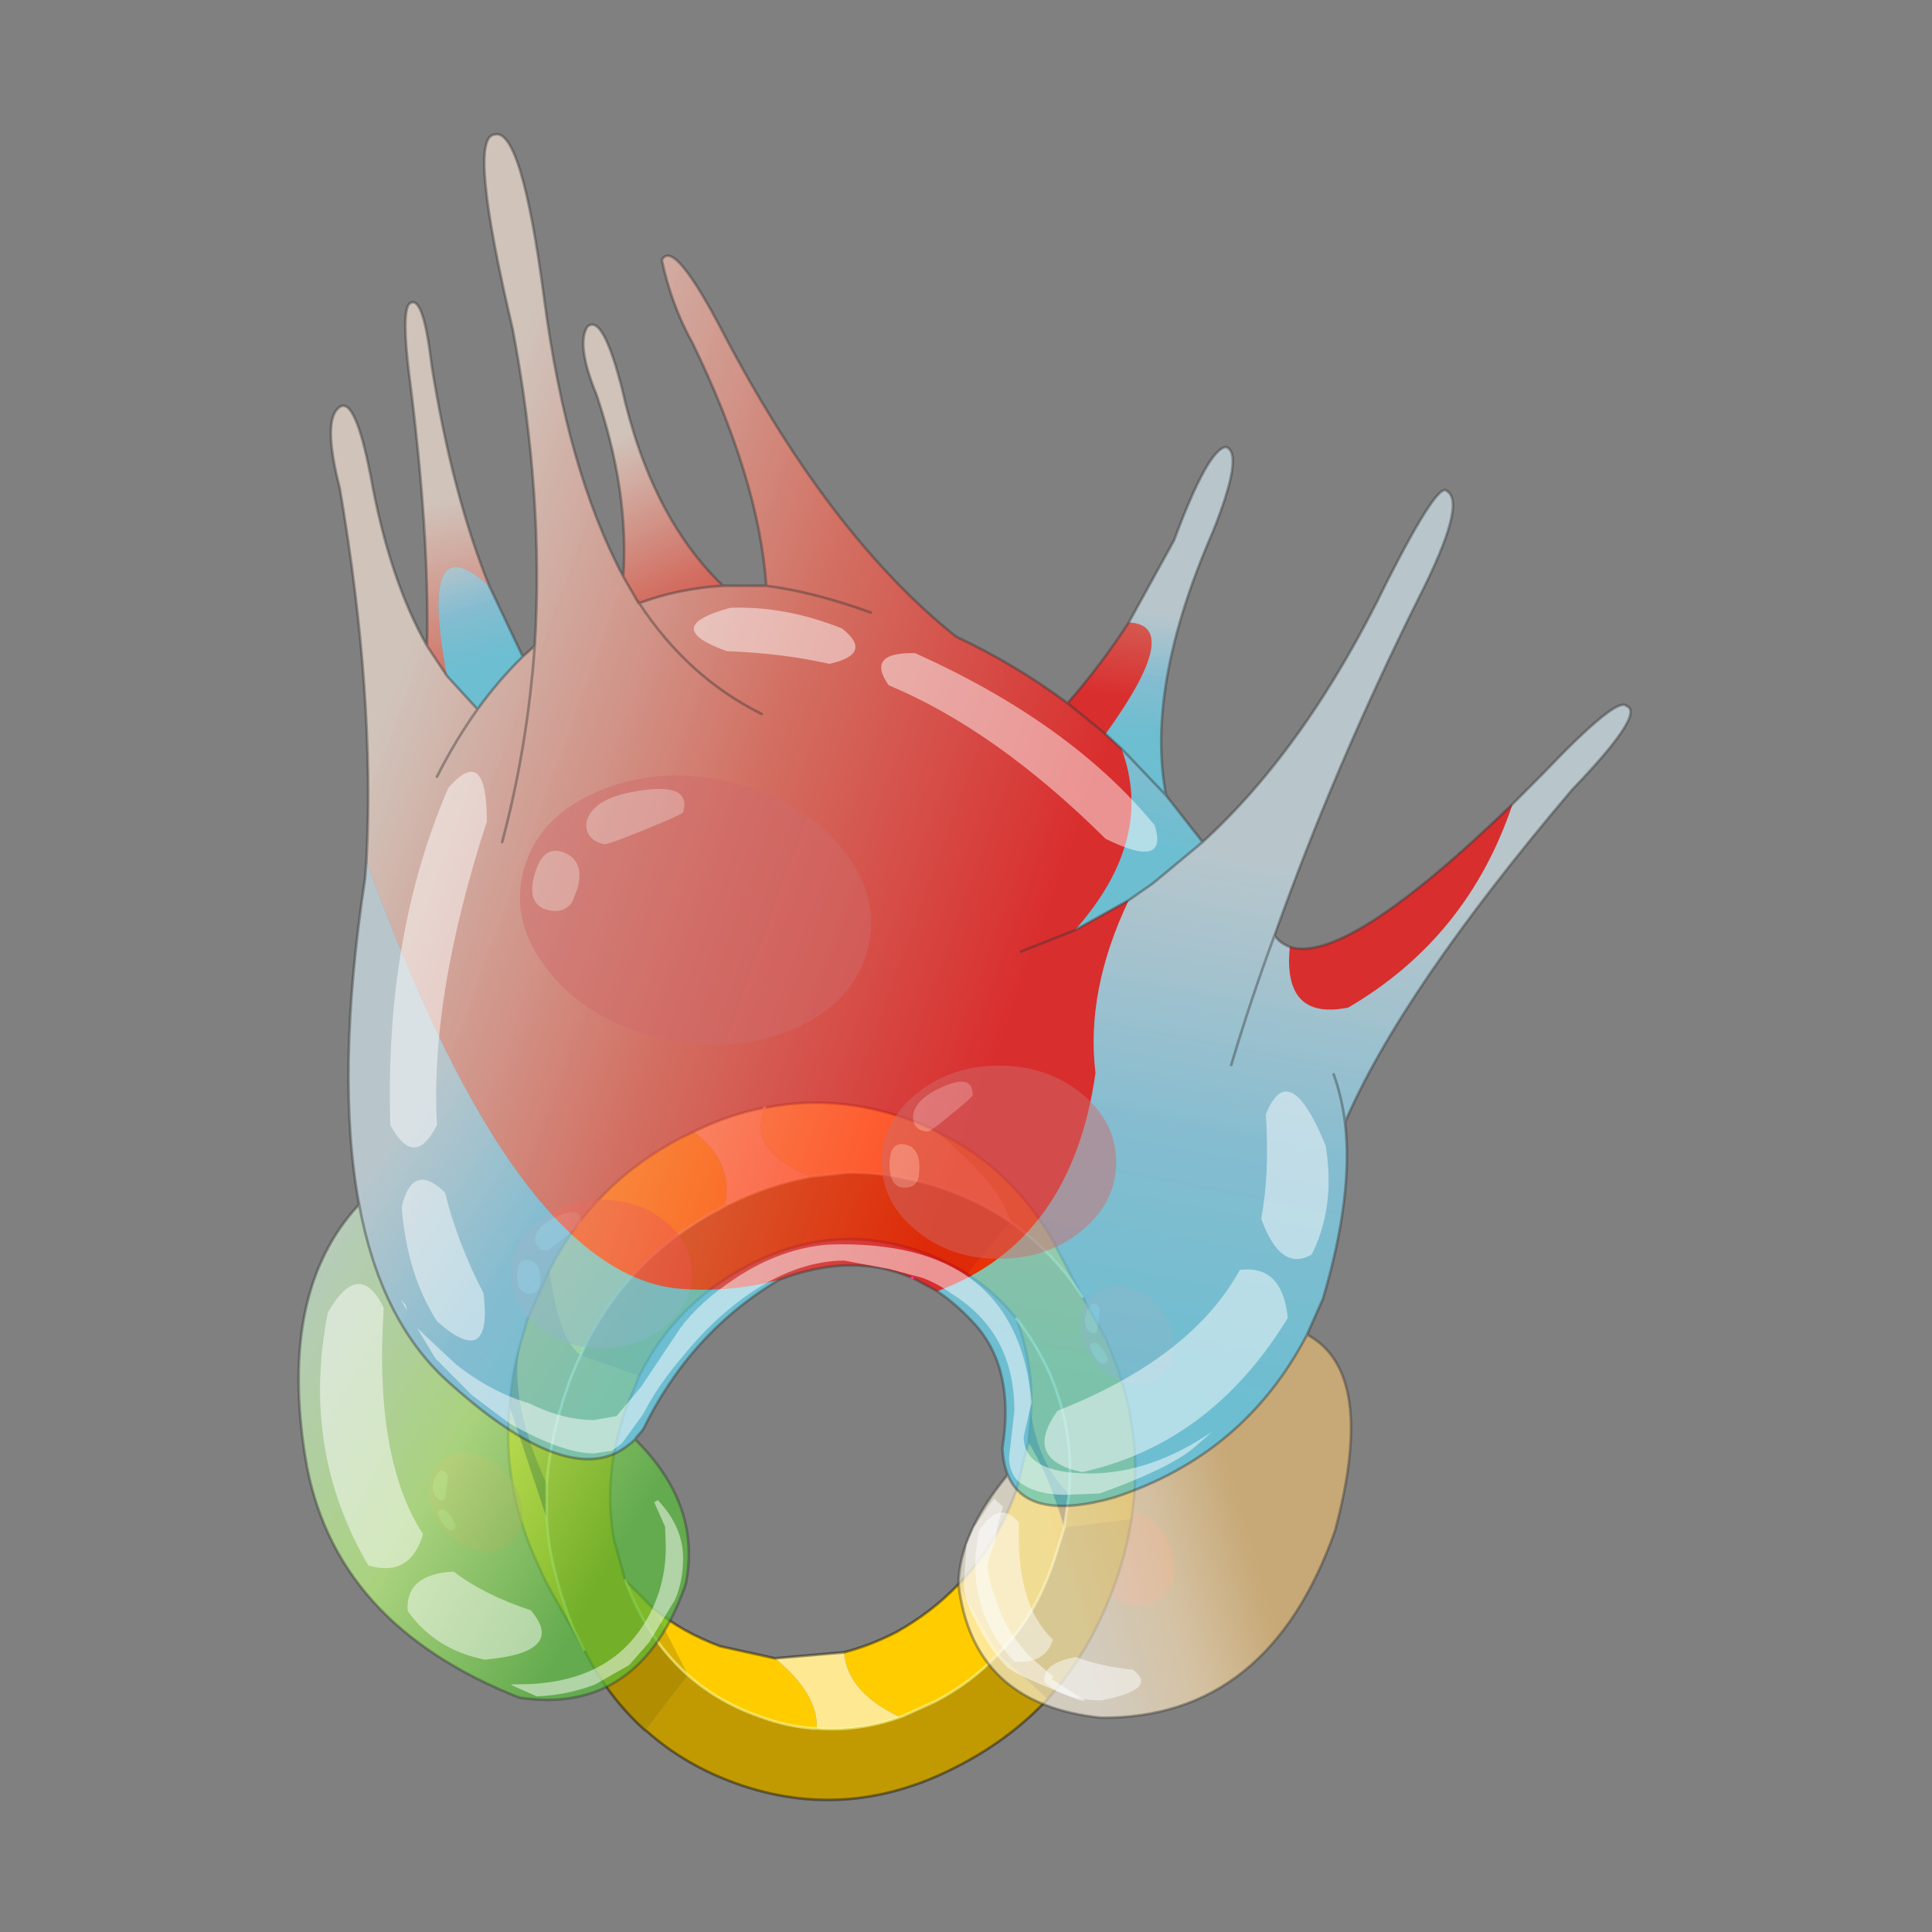 <?xml version="1.0" encoding="UTF-8" standalone="no"?>
<svg xmlns:xlink="http://www.w3.org/1999/xlink" height="440.0px" width="440.0px" xmlns="http://www.w3.org/2000/svg">
  <rect width="100%" height="100%" fill="#808080" stroke="none"/>
  <g transform="matrix(10.0, 0.0, 0.0, 10.0, 0.0, 0.0)">
    <use height="44.0" transform="matrix(1.0, 0.0, 0.0, 1.0, 0.0, 0.0)" width="44.0" xlink:href="#shape0"/>
    <use height="125.0" transform="matrix(0.303, 0.0, 0.0, 0.304, 6.77, 3.02)" width="100.3" xlink:href="#sprite0"/>
  </g>
  <defs>
    <g id="shape0" transform="matrix(1.0, 0.0, 0.0, 1.0, 0.0, 0.0)">
      <path d="M44.0 44.0 L0.0 44.0 0.0 0.0 44.0 0.0 44.0 44.0" fill="#43adca" fill-opacity="0.0" fill-rule="evenodd" stroke="none"/>
    </g>
    <g id="sprite0" transform="matrix(1.0, 0.0, 0.0, 1.0, 0.1, 0.1)">
      <use height="39.0" transform="matrix(-0.129, 0.068, 0.109, 0.173, 63.0, 101.7)" width="43.5" xlink:href="#sprite1"/>
      <use height="52.45" transform="matrix(1.0, 0.0, 0.0, 1.0, 15.65, 72.45)" width="47.35" xlink:href="#shape2"/>
      <use height="39.0" transform="matrix(-0.129, 0.068, 0.109, 0.173, 14.0, 97.65)" width="43.5" xlink:href="#sprite1"/>
      <use height="39.0" transform="matrix(-0.129, 0.068, 0.109, 0.173, 63.0, 85.15)" width="43.5" xlink:href="#sprite1"/>
      <use height="39.0" transform="matrix(-0.312, 0.0, 0.0, 0.285, 29.55, 79.85)" width="43.5" xlink:href="#sprite1"/>
      <use height="118.85" transform="matrix(1.0, 0.0, 0.0, 1.0, -0.1, -0.1)" width="100.3" xlink:href="#shape3"/>
      <use height="39.0" transform="matrix(-0.405, 0.0, 0.0, 0.371, 61.45, 69.8)" width="43.5" xlink:href="#sprite1"/>
      <use height="42.6" transform="matrix(1.0, 0.0, 0.0, 1.0, 6.85, 47.8)" width="7.3" xlink:href="#shape4"/>
      <use height="39.0" transform="matrix(-0.592, -0.145, -0.143, 0.49, 45.5, 51.75)" width="43.5" xlink:href="#sprite1"/>
      <use height="81.9" transform="matrix(1.0, 0.0, 0.0, 1.0, 1.6, 35.5)" width="75.8" xlink:href="#shape5"/>
    </g>
    <g id="sprite1" transform="matrix(1.0, 0.0, 0.0, 1.0, 0.0, 0.0)">
      <use height="39.0" transform="matrix(1.0, 0.0, 0.0, 1.0, 0.0, 0.0)" width="43.5" xlink:href="#shape1"/>
    </g>
    <g id="shape1" transform="matrix(1.0, 0.0, 0.0, 1.0, 0.0, 0.0)">
      <path d="M36.65 22.65 Q37.2 24.65 39.25 24.65 42.05 24.65 42.05 19.95 42.05 15.4 39.3 15.9 36.5 16.4 36.5 20.65 L36.65 22.65 M37.7 10.5 Q37.7 6.9 32.15 4.25 26.6 1.55 26.6 5.95 26.6 6.3 30.55 9.8 34.45 13.3 34.9 13.3 36.35 13.3 37.1 12.35 37.7 11.55 37.7 10.5 M37.1 5.7 Q43.5 11.4 43.5 19.5 43.5 27.6 37.1 33.3 30.75 39.0 21.75 39.0 12.75 39.0 6.35 33.3 0.0 27.6 0.0 19.5 0.0 11.4 6.35 5.7 12.75 0.0 21.75 0.0 30.75 0.0 37.1 5.7" fill="#d06a6a" fill-opacity="0.482" fill-rule="evenodd" stroke="none"/>
      <path d="M37.7 10.5 Q37.7 11.55 37.1 12.35 36.35 13.3 34.9 13.3 34.45 13.3 30.55 9.8 26.6 6.3 26.6 5.95 26.6 1.55 32.15 4.25 37.7 6.9 37.7 10.5 M36.65 22.65 L36.5 20.65 Q36.5 16.4 39.3 15.9 42.05 15.4 42.05 19.95 42.05 24.65 39.25 24.65 37.2 24.65 36.65 22.65" fill="#e6bbbb" fill-opacity="0.482" fill-rule="evenodd" stroke="none"/>
    </g>
    <g id="shape2" transform="matrix(1.0, 0.0, 0.0, 1.0, -15.65, -72.45)">
      <path d="M18.85 85.1 Q22.2 78.6 28.75 75.2 L29.7 74.75 Q32.75 77.05 32.05 80.3 L31.7 80.5 Q24.85 84.05 21.45 90.95 L21.2 91.5 Q19.5 90.3 18.85 85.1 M35.0 72.95 L35.1 72.95 35.05 72.95 35.0 72.95 M26.7 110.5 Q28.85 112.25 31.7 113.3 L35.8 114.2 Q39.05 116.85 38.95 119.45 L38.7 119.45 Q36.65 119.3 34.65 118.55 31.6 117.5 29.25 115.45 L26.7 110.5 M41.0 113.75 Q42.95 113.25 44.9 112.25 47.6 110.75 49.6 108.65 L52.6 113.85 Q50.6 116.0 47.8 117.45 L45.35 118.55 45.2 118.6 Q41.25 116.75 41.0 113.75" fill="#ffcc00" fill-rule="evenodd" stroke="none"/>
      <path d="M29.7 74.75 Q32.35 73.45 35.0 72.95 L35.05 72.95 Q33.7 76.15 38.5 78.1 L37.55 78.3 Q34.85 78.9 32.05 80.3 32.75 77.05 29.7 74.75 M35.8 114.2 L41.0 113.75 Q41.25 116.75 45.2 118.6 42.1 119.7 38.95 119.45 39.05 116.85 35.8 114.2" fill="#fee892" fill-rule="evenodd" stroke="none"/>
      <path d="M62.6 103.75 Q62.25 106.1 61.4 108.5 59.6 113.6 56.3 117.25 L52.6 113.85 Q55.25 111.2 56.6 107.35 L56.8 106.8 57.55 104.4 62.6 103.75 M21.2 91.5 L21.45 90.95 Q24.85 84.05 31.7 80.5 L32.05 80.3 Q34.85 78.9 37.55 78.3 L38.5 78.1 41.35 77.8 Q44.95 77.8 48.6 79.05 51.3 80.0 53.5 81.5 L50.25 85.4 Q48.65 84.4 46.8 83.75 40.1 81.4 33.65 84.85 28.25 87.7 25.6 93.05 L21.2 91.5" fill="#8f7301" fill-rule="evenodd" stroke="none"/>
      <path d="M35.1 72.95 Q40.3 71.9 45.65 73.75 46.85 74.15 47.9 74.7 52.95 78.9 53.5 81.5 51.3 80.0 48.6 79.05 44.95 77.8 41.35 77.8 L38.5 78.1 Q33.7 76.15 35.05 72.95 L35.1 72.95" fill="#fedc56" fill-rule="evenodd" stroke="none"/>
      <path d="M47.9 74.7 Q53.55 77.4 56.75 83.0 L57.15 83.8 58.9 87.1 58.15 86.0 Q56.15 83.35 53.5 81.5 52.95 78.9 47.9 74.7 M21.45 113.55 L19.1 109.4 18.55 108.4 17.75 106.65 Q15.3 101.1 15.85 95.3 L18.65 103.7 Q18.75 105.7 19.25 107.65 19.7 109.5 20.4 111.35 L20.65 111.95 21.45 113.55 M24.55 108.35 L26.7 110.5 29.25 115.45 Q26.6 113.1 25.0 109.45 L24.55 108.35 M49.6 108.65 Q52.45 105.75 53.95 101.6 L54.85 98.0 Q56.4 100.45 57.55 104.4 L56.8 106.8 56.6 107.35 Q55.25 111.2 52.6 113.85 L49.6 108.65" fill="#dbaf02" fill-rule="evenodd" stroke="none"/>
      <path d="M58.9 87.1 L59.0 87.25 60.7 90.3 60.85 90.7 Q63.65 97.05 62.6 103.75 L57.55 104.4 57.9 101.9 Q58.35 97.3 56.45 92.85 55.4 90.55 53.95 88.75 55.4 90.55 56.45 92.85 58.35 97.3 57.9 101.9 55.6 99.65 55.05 95.8 55.25 92.2 53.95 88.75 52.4 86.8 50.25 85.4 L53.5 81.5 Q56.15 83.35 58.15 86.0 L58.9 87.1 M26.05 119.6 Q23.75 117.55 22.1 114.75 L21.45 113.55 20.65 111.95 20.4 111.35 Q19.7 109.5 19.25 107.65 18.75 105.7 18.65 103.7 L18.65 101.15 Q15.75 94.8 16.65 90.7 L17.2 88.8 18.85 85.1 Q19.5 90.3 21.2 91.5 20.6 92.7 20.15 94.05 18.9 97.65 18.65 101.15 18.9 97.65 20.15 94.05 20.6 92.7 21.2 91.5 L25.6 93.05 24.6 95.5 Q22.85 100.5 23.7 105.3 L24.55 108.35 25.0 109.45 Q26.6 113.1 29.25 115.45 L26.05 119.6" fill="#b18e01" fill-rule="evenodd" stroke="none"/>
      <path d="M15.85 95.3 Q16.0 93.0 16.65 90.7 15.75 94.8 18.65 101.15 L18.65 103.7 15.85 95.3 M55.05 95.8 Q55.6 99.65 57.9 101.9 L57.55 104.4 Q56.4 100.45 54.85 98.0 L55.05 95.8" fill="#4b3d01" fill-rule="evenodd" stroke="none"/>
      <path d="M56.3 117.25 Q53.6 120.15 49.8 122.15 41.45 126.6 32.95 123.6 29.0 122.2 26.1 119.6 L26.05 119.6 29.25 115.45 Q31.6 117.5 34.65 118.55 36.65 119.3 38.7 119.45 L38.95 119.45 Q42.1 119.7 45.2 118.6 L45.35 118.55 47.8 117.45 Q50.6 116.0 52.6 113.85 L56.3 117.25" fill="#c19a02" fill-rule="evenodd" stroke="none"/>
      <path d="M18.85 85.1 Q22.2 78.6 28.75 75.2 L29.7 74.75 Q32.35 73.45 35.0 72.95 M35.1 72.95 Q40.3 71.9 45.65 73.75 46.85 74.15 47.9 74.7 53.55 77.4 56.75 83.0 L57.15 83.8 58.9 87.1 59.0 87.25 60.7 90.3 60.85 90.7 Q63.65 97.05 62.6 103.75 62.25 106.1 61.4 108.5 59.6 113.6 56.3 117.25 53.6 120.15 49.8 122.15 41.45 126.6 32.95 123.6 29.0 122.2 26.1 119.6 M26.05 119.6 Q23.75 117.55 22.1 114.75 L21.45 113.55 19.1 109.4 18.55 108.4 17.75 106.65 Q15.3 101.1 15.85 95.3 16.0 93.0 16.65 90.7 L17.2 88.8 18.85 85.1 M53.95 88.75 Q55.25 92.2 55.05 95.8 M50.25 85.4 Q48.65 84.4 46.8 83.75 40.1 81.4 33.65 84.85 28.25 87.7 25.6 93.05 L24.6 95.5 Q22.85 100.5 23.7 105.3 L24.55 108.35 26.7 110.5 Q28.85 112.25 31.7 113.3 L35.8 114.2 41.0 113.75 Q42.95 113.25 44.9 112.25 47.6 110.75 49.6 108.65 52.45 105.75 53.95 101.6 L54.85 98.0 55.05 95.8 M50.25 85.4 Q52.4 86.8 53.95 88.75" fill="none" stroke="#000000" stroke-linecap="round" stroke-linejoin="round" stroke-opacity="0.4" stroke-width="0.2"/>
      <path d="M21.2 91.5 L21.45 90.95 Q24.85 84.05 31.7 80.5 L32.05 80.3 M38.5 78.1 L41.35 77.8 Q44.95 77.8 48.6 79.05 51.3 80.0 53.5 81.5 56.15 83.35 58.15 86.0 L58.9 87.1 M38.5 78.1 L37.55 78.3 Q34.85 78.9 32.05 80.3 M35.05 72.95 L35.0 72.95 M57.9 101.9 Q58.35 97.3 56.45 92.85 55.4 90.55 53.95 88.75 M57.9 101.9 L57.55 104.4 M52.6 113.85 Q55.25 111.2 56.6 107.35 L56.8 106.8 57.55 104.4 M38.95 119.45 L38.7 119.45 Q36.65 119.3 34.65 118.55 31.6 117.5 29.25 115.45 M38.95 119.45 Q42.1 119.7 45.2 118.6 M24.55 108.35 L25.0 109.45 Q26.6 113.1 29.25 115.45 M52.6 113.85 Q50.6 116.0 47.8 117.45 L45.35 118.55 45.2 118.6 M21.2 91.5 Q20.6 92.7 20.15 94.05 18.9 97.65 18.65 101.15 L18.65 103.7 Q18.75 105.7 19.25 107.65 19.7 109.5 20.4 111.35 L20.65 111.95 21.45 113.55" fill="none" stroke="#ffff99" stroke-linecap="round" stroke-linejoin="round" stroke-opacity="0.58" stroke-width="0.2"/>
    </g>
    <g id="shape3" transform="matrix(1.0, 0.0, 0.0, 1.0, 0.1, 0.1)">
      <path d="M16.85 39.15 L17.75 38.35 Q18.45 27.1 16.1 14.65 12.7 0.3 14.7 0.05 16.75 -0.6 18.45 12.3 20.15 25.2 24.4 33.15 L25.55 35.15 25.6 35.15 Q29.25 40.7 34.8 43.45 29.25 40.7 25.6 35.15 28.55 34.05 31.9 33.85 L35.15 33.85 Q34.6 25.9 29.6 15.65 28.05 12.9 27.3 9.45 28.2 7.7 32.1 15.25 40.0 30.15 49.4 37.65 53.9 39.75 57.8 42.65 L60.65 44.95 61.85 46.05 Q64.4 52.85 58.35 59.65 L62.4 57.4 Q59.15 64.2 59.9 70.35 58.1 83.0 48.0 86.7 L46.15 85.7 46.1 85.7 Q41.6 83.75 36.1 85.85 32.7 86.75 29.3 86.55 16.6 86.25 5.1 54.45 5.75 42.05 3.1 26.55 1.75 21.35 3.1 20.45 4.25 19.7 5.4 25.55 6.8 33.35 9.65 38.35 L11.15 40.6 13.45 43.1 Q15.05 40.9 16.85 39.15 M74.5 60.9 Q78.7 62.3 91.25 50.2 87.9 60.2 78.9 65.45 73.95 66.45 74.5 60.9 M43.0 35.85 Q38.7 34.3 35.15 33.85 38.7 34.3 43.0 35.85 M15.3 53.05 Q17.2 45.95 17.75 38.35 17.2 45.95 15.3 53.05 M10.4 48.15 Q11.8 45.4 13.45 43.1 11.8 45.4 10.4 48.15 M54.3 61.25 L58.35 59.65 54.3 61.25" fill="url(#gradient0)" fill-rule="evenodd" stroke="none"/>
      <path d="M24.4 33.15 Q24.85 26.8 22.4 19.55 20.85 15.8 21.7 14.45 22.85 13.4 24.3 19.05 26.45 28.65 31.9 33.85 28.55 34.05 25.6 35.15 L25.5 35.0 25.55 35.15 24.4 33.15" fill="url(#gradient1)" fill-rule="evenodd" stroke="none"/>
      <path d="M9.65 38.35 Q9.85 29.85 8.3 17.95 7.75 13.45 8.3 12.75 9.35 11.8 10.0 17.35 11.55 27.05 14.35 33.9 8.95 29.0 11.15 40.6 L9.65 38.35" fill="url(#gradient2)" fill-rule="evenodd" stroke="none"/>
      <path d="M36.1 85.85 Q29.45 89.8 25.9 97.05 L25.35 97.7 25.3 97.8 Q24.65 98.4 23.9 98.8 19.5 100.95 11.15 93.4 6.15 88.85 4.55 80.2 2.75 70.55 5.0 55.75 L5.1 54.45 Q16.6 86.25 29.3 86.55 32.7 86.75 36.1 85.85" fill="url(#gradient3)" fill-rule="evenodd" stroke="none"/>
      <path d="M14.35 33.9 L16.85 39.15 Q15.05 40.9 13.45 43.1 L11.15 40.6 Q8.95 29.0 14.35 33.9" fill="url(#gradient4)" fill-rule="evenodd" stroke="none"/>
      <path d="M67.95 53.05 Q75.8 45.9 81.8 33.55 85.65 26.0 86.3 26.75 87.85 27.6 84.2 34.75 77.85 47.45 73.35 60.05 73.8 60.65 74.5 60.9 73.95 66.45 78.9 65.45 87.9 60.2 91.25 50.2 L93.6 47.85 Q99.1 42.1 99.8 42.85 101.3 43.35 95.7 49.15 82.9 64.2 78.65 74.05 79.3 79.5 77.0 87.25 L75.8 89.95 Q71.1 98.95 61.3 102.15 54.75 104.0 53.3 100.45 52.95 99.6 52.9 98.45 53.85 92.6 50.9 89.25 49.5 87.7 48.0 86.7 58.1 83.0 59.9 70.35 59.15 64.2 62.4 57.4 L64.2 56.15 67.95 53.05 M70.1 69.75 Q71.55 64.9 73.35 60.05 71.55 64.9 70.1 69.75 M77.8 70.45 Q78.4 72.1 78.65 74.05 78.4 72.1 77.8 70.45" fill="url(#gradient5)" fill-rule="evenodd" stroke="none"/>
      <path d="M62.4 36.6 L65.8 30.45 Q68.35 23.6 69.7 23.45 71.1 23.9 68.7 29.85 63.65 41.4 65.2 49.55 L61.85 46.05 60.65 44.95 Q66.55 36.8 62.4 36.6" fill="url(#gradient6)" fill-rule="evenodd" stroke="none"/>
      <path d="M57.8 42.65 Q60.3 39.8 62.4 36.6 66.55 36.8 60.65 44.95 L57.8 42.65" fill="url(#gradient7)" fill-rule="evenodd" stroke="none"/>
      <path d="M65.2 49.55 L67.95 53.05 64.2 56.15 62.4 57.4 58.35 59.65 Q64.4 52.85 61.85 46.05 L65.2 49.55" fill="url(#gradient8)" fill-rule="evenodd" stroke="none"/>
      <path d="M75.8 89.95 Q81.1 92.75 77.9 104.65 72.9 118.75 60.3 118.65 50.65 117.65 49.6 108.65 49.65 104.85 53.3 100.45 54.75 104.0 61.3 102.15 71.1 98.95 75.8 89.95" fill="url(#gradient9)" fill-rule="evenodd" stroke="none"/>
      <path d="M25.3 97.8 Q30.3 102.7 29.1 108.65 25.65 118.5 16.6 117.15 2.5 111.6 0.5 99.1 -1.5 86.65 4.55 80.2 6.15 88.85 11.15 93.4 19.5 100.95 23.9 98.8 24.65 98.4 25.3 97.8" fill="url(#gradient10)" fill-rule="evenodd" stroke="none"/>
      <path d="M9.65 38.35 Q9.85 29.85 8.3 17.95 7.75 13.45 8.3 12.75 9.35 11.8 10.0 17.35 11.55 27.05 14.35 33.9 L16.85 39.15 17.75 38.35 Q18.45 27.1 16.1 14.65 12.7 0.3 14.7 0.05 16.75 -0.6 18.45 12.3 20.15 25.2 24.4 33.15 24.85 26.8 22.4 19.55 20.85 15.8 21.7 14.45 22.85 13.4 24.3 19.05 26.45 28.65 31.9 33.85 L35.15 33.85 Q34.6 25.9 29.6 15.65 28.05 12.9 27.3 9.45 28.2 7.7 32.1 15.25 40.0 30.15 49.4 37.65 53.9 39.75 57.8 42.65 60.3 39.8 62.4 36.6 L65.8 30.45 Q68.35 23.6 69.7 23.45 71.1 23.9 68.7 29.85 63.65 41.4 65.2 49.55 L67.95 53.05 Q75.8 45.9 81.8 33.55 85.65 26.0 86.3 26.75 87.85 27.6 84.2 34.75 77.85 47.45 73.35 60.05 73.8 60.65 74.5 60.9 78.7 62.3 91.25 50.2 L93.6 47.85 Q99.1 42.1 99.8 42.85 101.3 43.35 95.7 49.15 82.9 64.2 78.65 74.05 79.3 79.5 77.0 87.25 L75.8 89.95 Q81.1 92.75 77.9 104.65 72.9 118.75 60.3 118.65 50.65 117.65 49.6 108.65 49.65 104.85 53.3 100.45 52.95 99.6 52.9 98.45 53.85 92.6 50.9 89.25 49.5 87.7 48.0 86.7 L46.15 85.7 M46.1 85.7 Q41.6 83.75 36.1 85.85 29.45 89.8 25.9 97.05 L25.35 97.7 25.3 97.8 Q30.3 102.7 29.1 108.65 25.65 118.5 16.6 117.15 2.5 111.6 0.5 99.1 -1.5 86.65 4.55 80.2 2.75 70.55 5.0 55.75 L5.1 54.45 Q5.75 42.05 3.1 26.55 1.75 21.35 3.1 20.45 4.25 19.7 5.4 25.55 6.8 33.35 9.65 38.35 L11.15 40.6 13.45 43.1 Q15.05 40.9 16.85 39.15 M35.15 33.85 Q38.7 34.3 43.0 35.85 M25.55 35.15 L25.6 35.15 25.5 35.0 25.55 35.15 24.4 33.15 M13.45 43.1 Q11.8 45.4 10.4 48.15 M25.6 35.15 Q29.25 40.7 34.8 43.45 M17.75 38.35 Q17.2 45.95 15.3 53.05 M25.6 35.15 Q28.55 34.05 31.9 33.85 M57.8 42.65 L60.65 44.95 61.85 46.05 65.2 49.55 M62.4 57.4 L64.2 56.15 67.95 53.05 M62.4 57.4 L58.35 59.65 54.3 61.25 M73.35 60.05 Q71.55 64.9 70.1 69.75 M75.8 89.95 Q71.1 98.95 61.3 102.15 54.75 104.0 53.3 100.45 M25.3 97.8 Q24.65 98.4 23.9 98.8 19.5 100.95 11.15 93.4 6.15 88.85 4.55 80.2 M78.65 74.05 Q78.4 72.1 77.8 70.45" fill="none" stroke="#333333" stroke-linecap="round" stroke-linejoin="round" stroke-opacity="0.4" stroke-width="0.2"/>
      <path d="M46.15 85.7 L46.1 85.7" fill="none" stroke="#ff3399" stroke-linecap="round" stroke-linejoin="round" stroke-width="0.2"/>
    </g>
    <linearGradient gradientTransform="matrix(-0.032, -0.012, 0.019, -0.052, 32.0, 54.85)" gradientUnits="userSpaceOnUse" id="gradient0" spreadMethod="pad" x1="-819.2" x2="819.2">
      <stop offset="0.067" stop-color="#ff0b0b" stop-opacity="0.702"/>
      <stop offset="0.514" stop-color="#f56b58" stop-opacity="0.702"/>
      <stop offset="1.0" stop-color="#fbe7d9" stop-opacity="0.651"/>
    </linearGradient>
    <linearGradient gradientTransform="matrix(-0.006, -0.013, 0.004, -0.002, 29.0, 33.3)" gradientUnits="userSpaceOnUse" id="gradient1" spreadMethod="pad" x1="-819.2" x2="819.2">
      <stop offset="0.067" stop-color="#ff0b0b" stop-opacity="0.702"/>
      <stop offset="0.514" stop-color="#f56b58" stop-opacity="0.702"/>
      <stop offset="1.0" stop-color="#fbe7d9" stop-opacity="0.651"/>
    </linearGradient>
    <linearGradient gradientTransform="matrix(-0.004, -0.016, 0.004, -9.0E-4, 13.3, 40.75)" gradientUnits="userSpaceOnUse" id="gradient2" spreadMethod="pad" x1="-819.2" x2="819.2">
      <stop offset="0.067" stop-color="#ff0b0b" stop-opacity="0.702"/>
      <stop offset="0.514" stop-color="#f56b58" stop-opacity="0.702"/>
      <stop offset="1.0" stop-color="#fbe7d9" stop-opacity="0.651"/>
    </linearGradient>
    <linearGradient gradientTransform="matrix(-0.013, -0.009, 0.01, -0.015, 18.55, 81.4)" gradientUnits="userSpaceOnUse" id="gradient3" spreadMethod="pad" x1="-819.2" x2="819.2">
      <stop offset="0.067" stop-color="#65d8f3" stop-opacity="0.702"/>
      <stop offset="0.514" stop-color="#87d6f2" stop-opacity="0.702"/>
      <stop offset="1.0" stop-color="#d5ebf5" stop-opacity="0.651"/>
    </linearGradient>
    <linearGradient gradientTransform="matrix(-0.002, -0.005, 0.003, -9.0E-4, 12.9, 35.75)" gradientUnits="userSpaceOnUse" id="gradient4" spreadMethod="pad" x1="-819.2" x2="819.2">
      <stop offset="0.067" stop-color="#65d8f3" stop-opacity="0.702"/>
      <stop offset="0.514" stop-color="#87d6f2" stop-opacity="0.702"/>
      <stop offset="1.0" stop-color="#d5ebf5" stop-opacity="0.651"/>
    </linearGradient>
    <linearGradient gradientTransform="matrix(0.005, -0.026, 0.026, 0.005, 71.95, 76.6)" gradientUnits="userSpaceOnUse" id="gradient5" spreadMethod="pad" x1="-819.2" x2="819.2">
      <stop offset="0.067" stop-color="#65d8f3" stop-opacity="0.702"/>
      <stop offset="0.514" stop-color="#87d6f2" stop-opacity="0.702"/>
      <stop offset="1.0" stop-color="#d5ebf5" stop-opacity="0.651"/>
    </linearGradient>
    <linearGradient gradientTransform="matrix(6.0E-4, -0.006, 0.004, 5.0E-4, 64.75, 41.0)" gradientUnits="userSpaceOnUse" id="gradient6" spreadMethod="pad" x1="-819.2" x2="819.2">
      <stop offset="0.067" stop-color="#65d8f3" stop-opacity="0.702"/>
      <stop offset="0.514" stop-color="#87d6f2" stop-opacity="0.702"/>
      <stop offset="1.0" stop-color="#d5ebf5" stop-opacity="0.651"/>
    </linearGradient>
    <linearGradient gradientTransform="matrix(0.002, -0.012, 0.006, 9.0E-4, 63.95, 33.85)" gradientUnits="userSpaceOnUse" id="gradient7" spreadMethod="pad" x1="-819.2" x2="819.2">
      <stop offset="0.067" stop-color="#ff0b0b" stop-opacity="0.702"/>
      <stop offset="0.514" stop-color="#f56b58" stop-opacity="0.702"/>
      <stop offset="1.0" stop-color="#fbe7d9" stop-opacity="0.651"/>
    </linearGradient>
    <linearGradient gradientTransform="matrix(0.003, -0.01, 0.004, 0.001, 65.8, 46.15)" gradientUnits="userSpaceOnUse" id="gradient8" spreadMethod="pad" x1="-819.2" x2="819.2">
      <stop offset="0.067" stop-color="#65d8f3" stop-opacity="0.702"/>
      <stop offset="0.514" stop-color="#87d6f2" stop-opacity="0.702"/>
      <stop offset="1.0" stop-color="#d5ebf5" stop-opacity="0.651"/>
    </linearGradient>
    <linearGradient gradientTransform="matrix(-0.009, 0.003, -0.004, -0.014, 64.65, 105.55)" gradientUnits="userSpaceOnUse" id="gradient9" spreadMethod="pad" x1="-819.2" x2="819.2">
      <stop offset="0.067" stop-color="#e6ba73" stop-opacity="0.702"/>
      <stop offset="0.506" stop-color="#f8ddb1" stop-opacity="0.702"/>
      <stop offset="1.0" stop-color="#fef4e0" stop-opacity="0.651"/>
    </linearGradient>
    <linearGradient gradientTransform="matrix(-0.017, -0.01, 0.008, -0.014, 11.65, 99.55)" gradientUnits="userSpaceOnUse" id="gradient10" spreadMethod="pad" x1="-819.2" x2="819.2">
      <stop offset="0.067" stop-color="#59be3a" stop-opacity="0.702"/>
      <stop offset="0.514" stop-color="#baf57c" stop-opacity="0.702"/>
      <stop offset="1.0" stop-color="#d2f4d6" stop-opacity="0.651"/>
    </linearGradient>
    <g id="shape4" transform="matrix(1.0, 0.0, 0.0, 1.0, -6.85, -47.8)">
      <path d="M11.25 49.0 Q6.45 60.1 6.9 74.25 8.7 77.6 10.4 74.25 9.85 64.7 14.15 51.5 14.15 45.65 11.25 49.0 M13.9 86.85 Q11.95 83.1 11.0 79.3 8.55 76.95 7.75 80.4 8.15 85.45 10.4 88.95 14.6 92.65 13.9 86.85" fill="#ffffff" fill-opacity="0.482" fill-rule="evenodd" stroke="none"/>
    </g>
    <g id="shape5" transform="matrix(1.0, 0.0, 0.0, 1.0, -1.6, -35.5)">
      <path d="M2.2 88.3 Q0.15 98.6 5.25 107.25 8.4 108.15 9.35 104.9 5.65 99.2 6.4 87.95 4.55 84.2 2.2 88.3 M17.45 110.6 Q13.95 109.45 11.65 107.7 8.0 107.9 8.2 110.65 10.25 113.55 14.0 114.3 20.15 113.75 17.45 110.6" fill="#ffffff" fill-opacity="0.482" fill-rule="evenodd" stroke="none"/>
      <path d="M51.15 104.65 Q49.95 110.35 53.8 114.45 56.1 114.65 56.7 112.8 53.9 110.15 54.15 104.05 52.7 102.25 51.15 104.65 M62.7 115.05 Q60.2 114.8 58.45 114.1 55.85 114.55 56.05 116.0 57.6 117.35 60.35 117.35 64.7 116.5 62.7 115.05" fill="#ffffff" fill-opacity="0.482" fill-rule="evenodd" stroke="none"/>
      <path d="M58.9 100.25 Q68.6 98.1 74.35 88.7 73.95 84.7 70.75 85.1 67.1 91.7 57.05 95.65 54.4 99.3 58.9 100.25 M72.7 73.45 Q73.0 77.9 72.35 81.25 73.8 85.3 76.15 83.95 77.95 80.35 77.2 75.8 74.45 69.1 72.7 73.45" fill="#ffffff" fill-opacity="0.482" fill-rule="evenodd" stroke="none"/>
      <path d="M64.35 51.8 Q58.05 44.15 46.35 38.9 42.6 38.8 44.35 41.3 52.4 44.65 60.65 52.8 65.4 55.15 64.35 51.8 M32.2 38.75 Q36.35 38.9 39.9 39.7 43.25 38.95 40.85 37.05 36.6 35.35 32.45 35.5 27.1 36.95 32.2 38.75" fill="#ffffff" fill-opacity="0.482" fill-rule="evenodd" stroke="none"/>
      <path d="M8.05 87.75 L8.15 88.15 7.7 87.35 7.85 87.5 8.05 87.75 M26.75 102.55 L26.75 102.5 27.0 102.35 Q28.9 104.35 28.9 106.7 28.9 108.4 28.3 109.8 L26.35 113.0 24.85 114.7 22.3 116.15 Q20.25 116.95 17.9 117.05 L16.1 116.25 15.95 116.15 16.5 116.15 Q22.9 116.15 25.75 111.95 27.6 109.25 27.6 105.85 L27.55 104.35 26.75 102.55 M52.3 102.25 L52.95 102.85 52.65 103.8 52.3 105.65 52.15 105.95 51.8 107.1 Q51.8 108.35 52.4 109.7 53.0 112.0 55.0 114.1 L56.75 115.6 56.6 115.75 59.1 117.35 59.1 117.4 58.55 117.3 56.0 116.25 Q53.65 115.25 53.25 114.85 52.0 113.6 51.05 111.75 50.0 109.85 50.0 108.65 L50.2 105.7 50.75 104.4 52.0 102.6 52.3 102.25 M55.1 95.05 L54.9 95.85 54.5 97.6 Q54.5 100.35 59.5 100.35 64.05 100.35 68.7 97.2 L67.2 98.5 Q65.35 100.0 60.35 101.8 L60.2 101.85 57.7 101.95 Q55.3 101.95 54.05 100.9 L54.0 100.85 Q53.4 100.15 53.4 99.15 L53.8 95.65 Q53.8 89.8 49.1 86.9 48.1 86.15 46.9 85.7 L44.45 85.05 41.0 84.4 Q37.25 84.45 33.5 87.15 31.0 88.95 28.9 91.55 27.0 93.75 25.9 95.9 L24.3 98.1 23.55 98.65 22.2 98.85 Q19.85 98.85 15.85 96.6 L13.05 94.5 10.3 91.75 8.9 89.45 11.85 92.2 Q14.55 94.3 17.35 95.1 L17.65 95.25 Q20.0 96.35 22.2 96.35 L23.9 96.05 25.75 93.85 28.7 89.45 Q30.15 87.5 32.8 85.75 36.3 83.45 39.9 83.2 54.0 82.75 55.1 95.05" fill="#ffffff" fill-opacity="0.49" fill-rule="evenodd" stroke="none"/>
    </g>
  </defs>
</svg>
